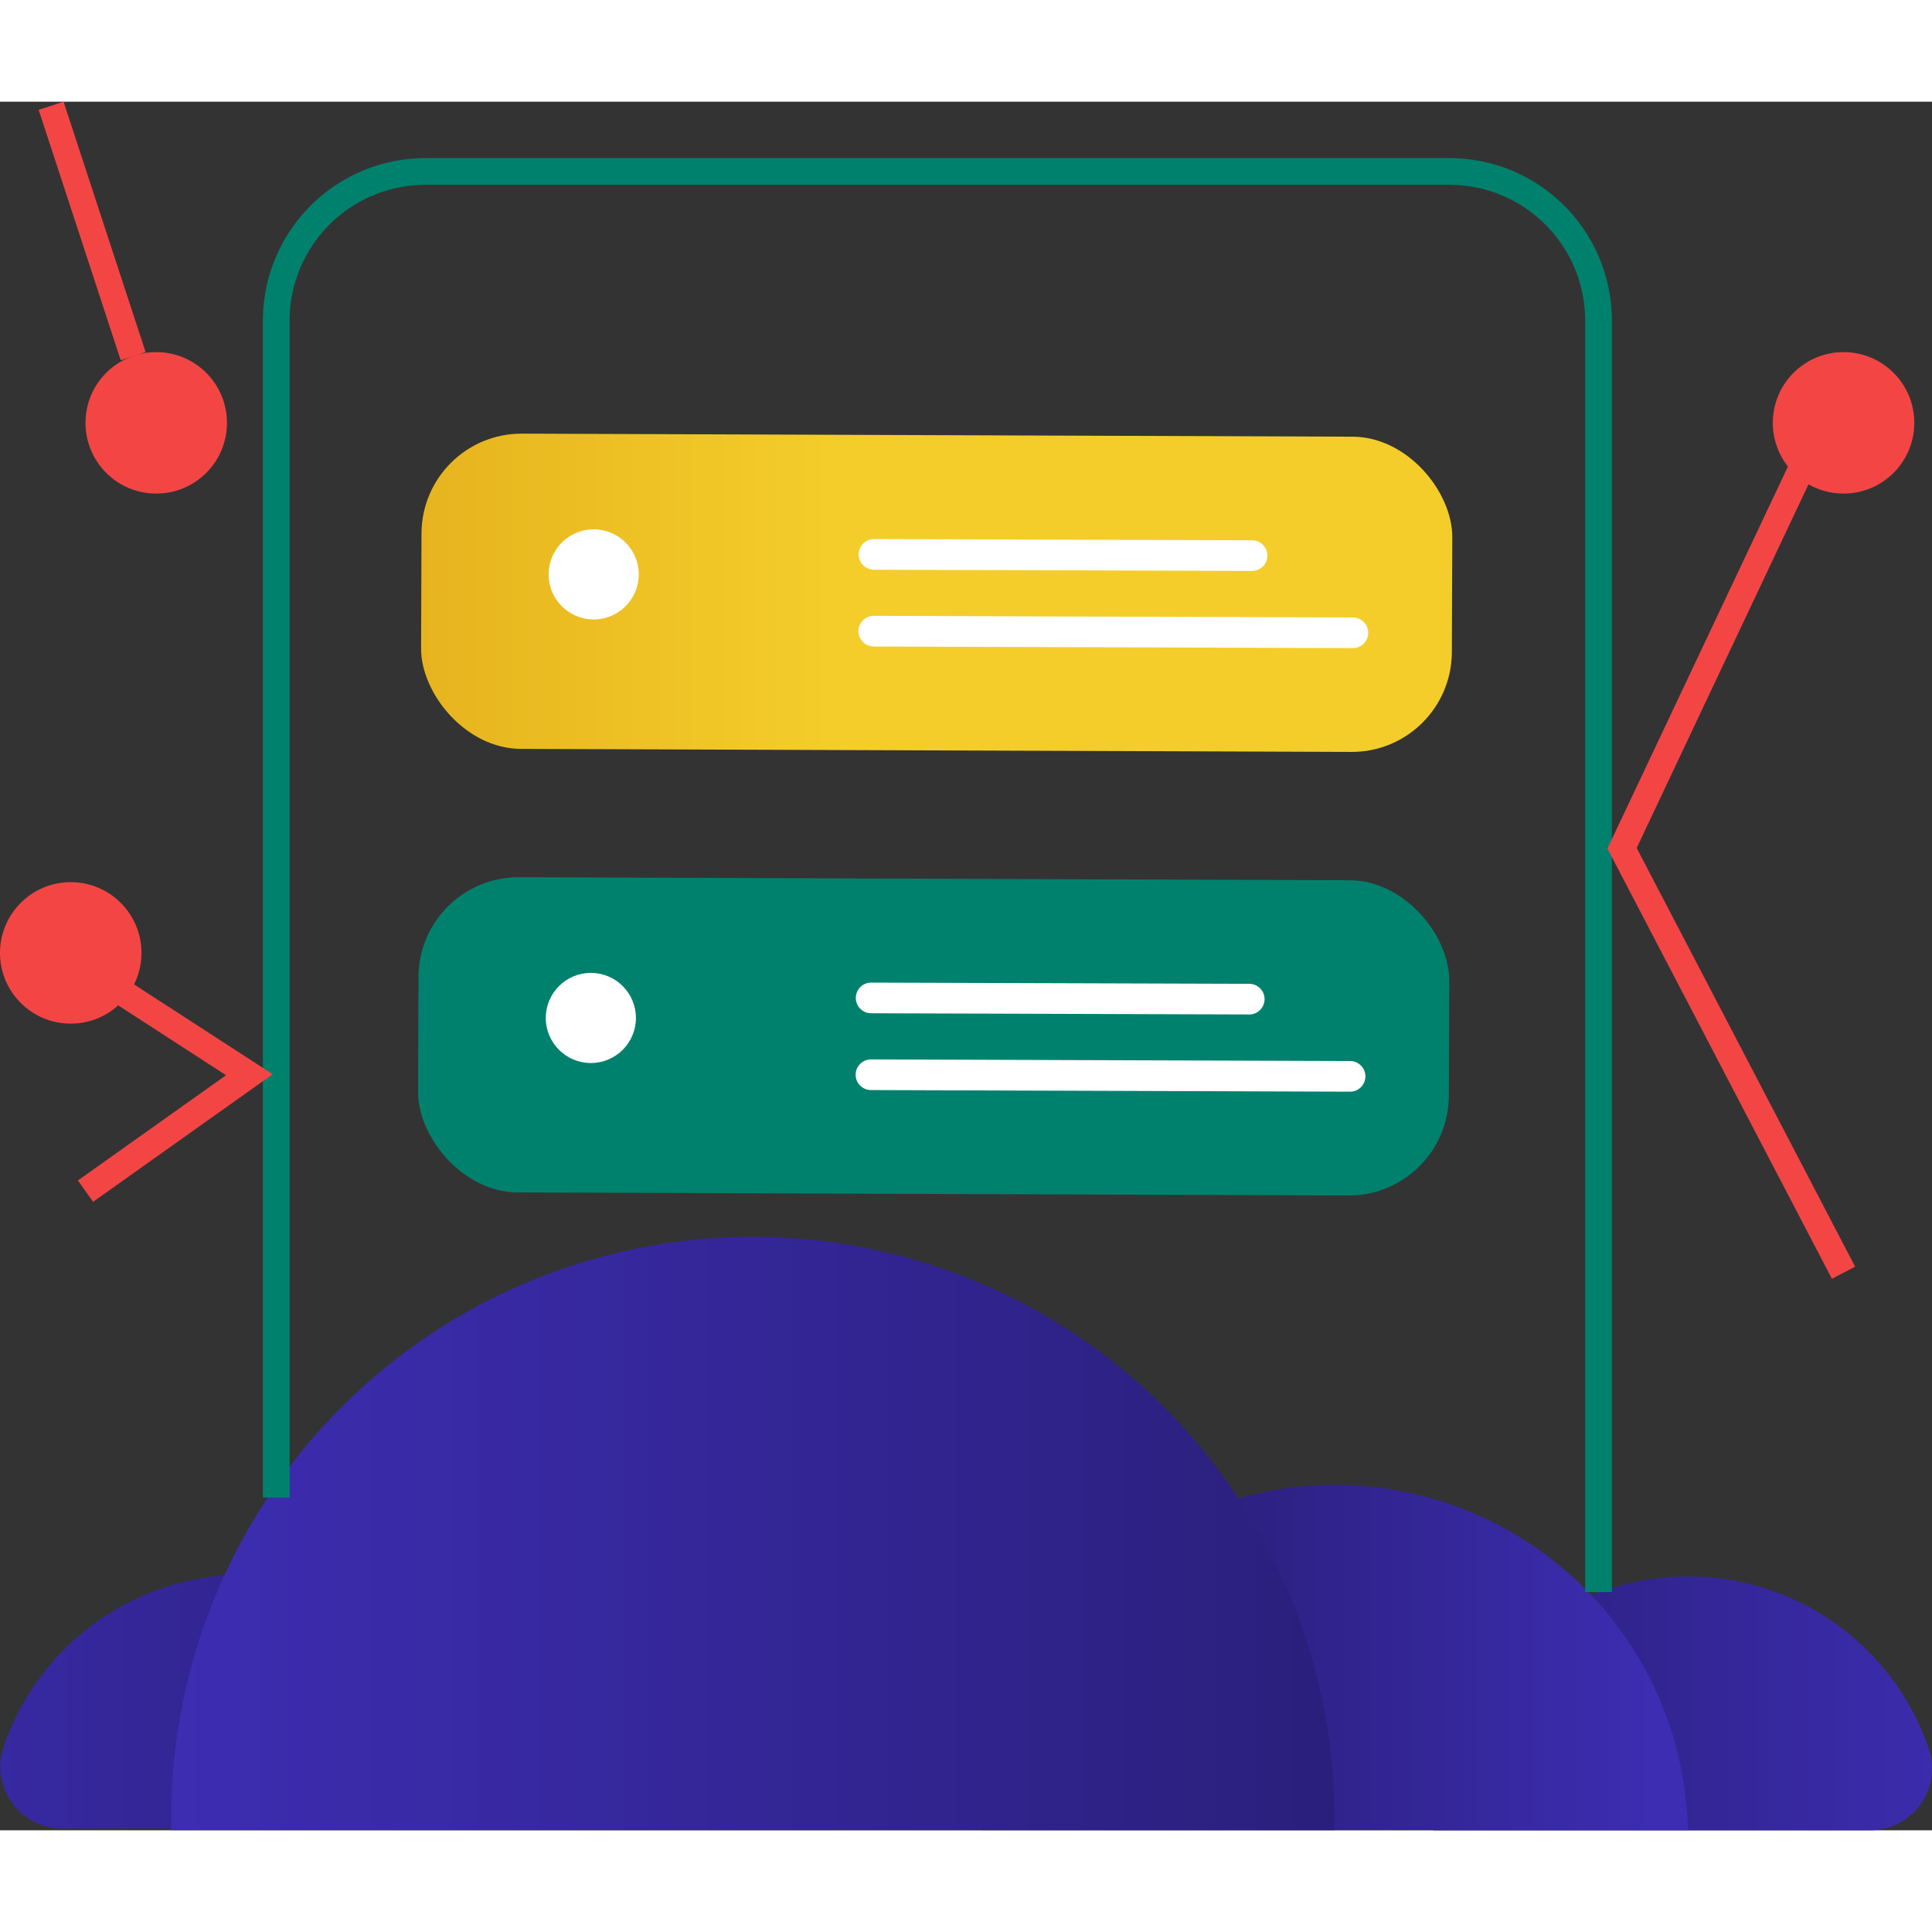 <svg xmlns="http://www.w3.org/2000/svg" xmlns:xlink="http://www.w3.org/1999/xlink" width="73.741" height="73.741" viewBox="0 0 73.741 65.978">
  <rect x="0" y="0" width="73.741" height="65.978" fill="#333333" stroke="none"/>
  <defs>
    <linearGradient id="linear-gradient" x1="-0.485" y1="0.498" x2="2.094" y2="0.498" gradientUnits="objectBoundingBox">
      <stop offset="0" stop-color="#3d2db2"/>
      <stop offset="1" stop-color="#1f1659"/>
    </linearGradient>
    <linearGradient id="linear-gradient-2" x1="1.107" y1="0.499" x2="-0.711" y2="0.499" xlink:href="#linear-gradient"/>
    <linearGradient id="linear-gradient-3" x1="0.96" y1="0.488" x2="-0.126" y2="0.488" xlink:href="#linear-gradient"/>
    <linearGradient id="linear-gradient-4" x1="-0.013" y1="0.5" x2="1.661" y2="0.5" xlink:href="#linear-gradient"/>
    <linearGradient id="linear-gradient-5" x1="0.603" y1="19.827" x2="1.613" y2="19.827" gradientUnits="objectBoundingBox">
      <stop offset="0" stop-color="#f4cd2a"/>
      <stop offset="1" stop-color="#d28d0d"/>
    </linearGradient>
  </defs>
  <g id="Drop_Down_02_Platform-Cloud_Native_Security" data-name="Drop Down_02 Platform-Cloud Native Security" transform="translate(0 0.156)">
    <path id="Path_14179" data-name="Path 14179" d="M22.008,93.125H5.348A2.36,2.36,0,0,1,3.1,90.04a9.711,9.711,0,0,1,18.912,3.085Z" transform="translate(-2.973 -27.373)" fill="url(#linear-gradient)"/>
    <path id="Path_14180" data-name="Path 14180" d="M90.57,93.215H73.91A9.711,9.711,0,0,1,92.822,90.13a2.36,2.36,0,0,1-2.252,3.085Z" transform="translate(-19.195 -27.394)" fill="url(#linear-gradient-2)"/>
    <path id="Path_14181" data-name="Path 14181" d="M78.507,92.178a13.482,13.482,0,0,0-26.957,0" transform="translate(-14.081 -26.364)" fill="url(#linear-gradient-3)"/>
    <path id="Path_14182" data-name="Path 14182" d="M55.836,89.5a22.2,22.2,0,1,0-44.391,0" transform="translate(-4.908 -23.684)" fill="url(#linear-gradient-4)"/>
    <rect id="Rectangle_3410" data-name="Rectangle 3410" width="39.343" height="12.032" rx="3.82" transform="translate(55.401 24.676) rotate(-179.79)" fill="url(#linear-gradient-5)"/>
    <line id="Line_456" data-name="Line 456" x2="14.431" y2="0.046" transform="translate(33.358 17.123)" fill="none" stroke="#fff" stroke-linecap="round" stroke-linejoin="round" stroke-width="1.17"/>
    <line id="Line_457" data-name="Line 457" x2="18.287" y2="0.062" transform="translate(33.35 20.053)" fill="none" stroke="#fff" stroke-linecap="round" stroke-linejoin="round" stroke-width="1.17"/>
    <ellipse id="Ellipse_860" data-name="Ellipse 860" cx="1.72" cy="1.72" rx="1.72" ry="1.72" transform="translate(20.94 16.166)" fill="#fff"/>
    <rect id="Rectangle_3411" data-name="Rectangle 3411" width="39.343" height="12.032" rx="3.82" transform="translate(55.286 41.606) rotate(-179.79)" fill="#00816d"/>
    <line id="Line_458" data-name="Line 458" x2="14.431" y2="0.046" transform="translate(33.25 34.052)" fill="none" stroke="#fff" stroke-linecap="round" stroke-linejoin="round" stroke-width="1.17"/>
    <line id="Line_459" data-name="Line 459" x2="18.287" y2="0.062" transform="translate(33.243 36.983)" fill="none" stroke="#fff" stroke-linecap="round" stroke-linejoin="round" stroke-width="1.17"/>
    <ellipse id="Ellipse_861" data-name="Ellipse 861" cx="1.72" cy="1.72" rx="1.72" ry="1.72" transform="translate(20.832 33.096)" fill="#fff"/>
    <path id="Path_14183" data-name="Path 14183" d="M16.64,64.612V19.731A5.7,5.7,0,0,1,22.317,14h39.1a5.692,5.692,0,0,1,5.692,5.7V68.222" transform="translate(-6.096 -11.493)" fill="none" stroke="#00816d" stroke-miterlimit="10" stroke-width="1.02"/>
    <ellipse id="Ellipse_862" data-name="Ellipse 862" cx="2.7" cy="2.7" rx="2.7" ry="2.7" transform="translate(3.263 9.402)" fill="#f44545"/>
    <ellipse id="Ellipse_863" data-name="Ellipse 863" cx="2.7" cy="2.7" rx="2.7" ry="2.7" transform="translate(0 29.633)" fill="#f44545"/>
    <ellipse id="Ellipse_864" data-name="Ellipse 864" cx="2.7" cy="2.7" rx="2.7" ry="2.7" transform="translate(67.665 9.402)" fill="#f44545"/>
    <line id="Line_460" data-name="Line 460" x2="3.131" y2="9.556" transform="translate(1.951 0)" fill="none" stroke="#f44545" stroke-miterlimit="10" stroke-width="1"/>
    <path id="Path_14184" data-name="Path 14184" d="M91.693,59.4,83.24,43.2,90.081,28.72" transform="translate(-21.329 -14.86)" fill="none" stroke="#f44545" stroke-miterlimit="10" stroke-width="1"/>
    <path id="Path_14185" data-name="Path 14185" d="M7.2,61.99l6.255-4.443-6-3.887" transform="translate(-3.937 -20.564)" fill="none" stroke="#f44545" stroke-miterlimit="10" stroke-width="1"/>
  </g>
</svg>
